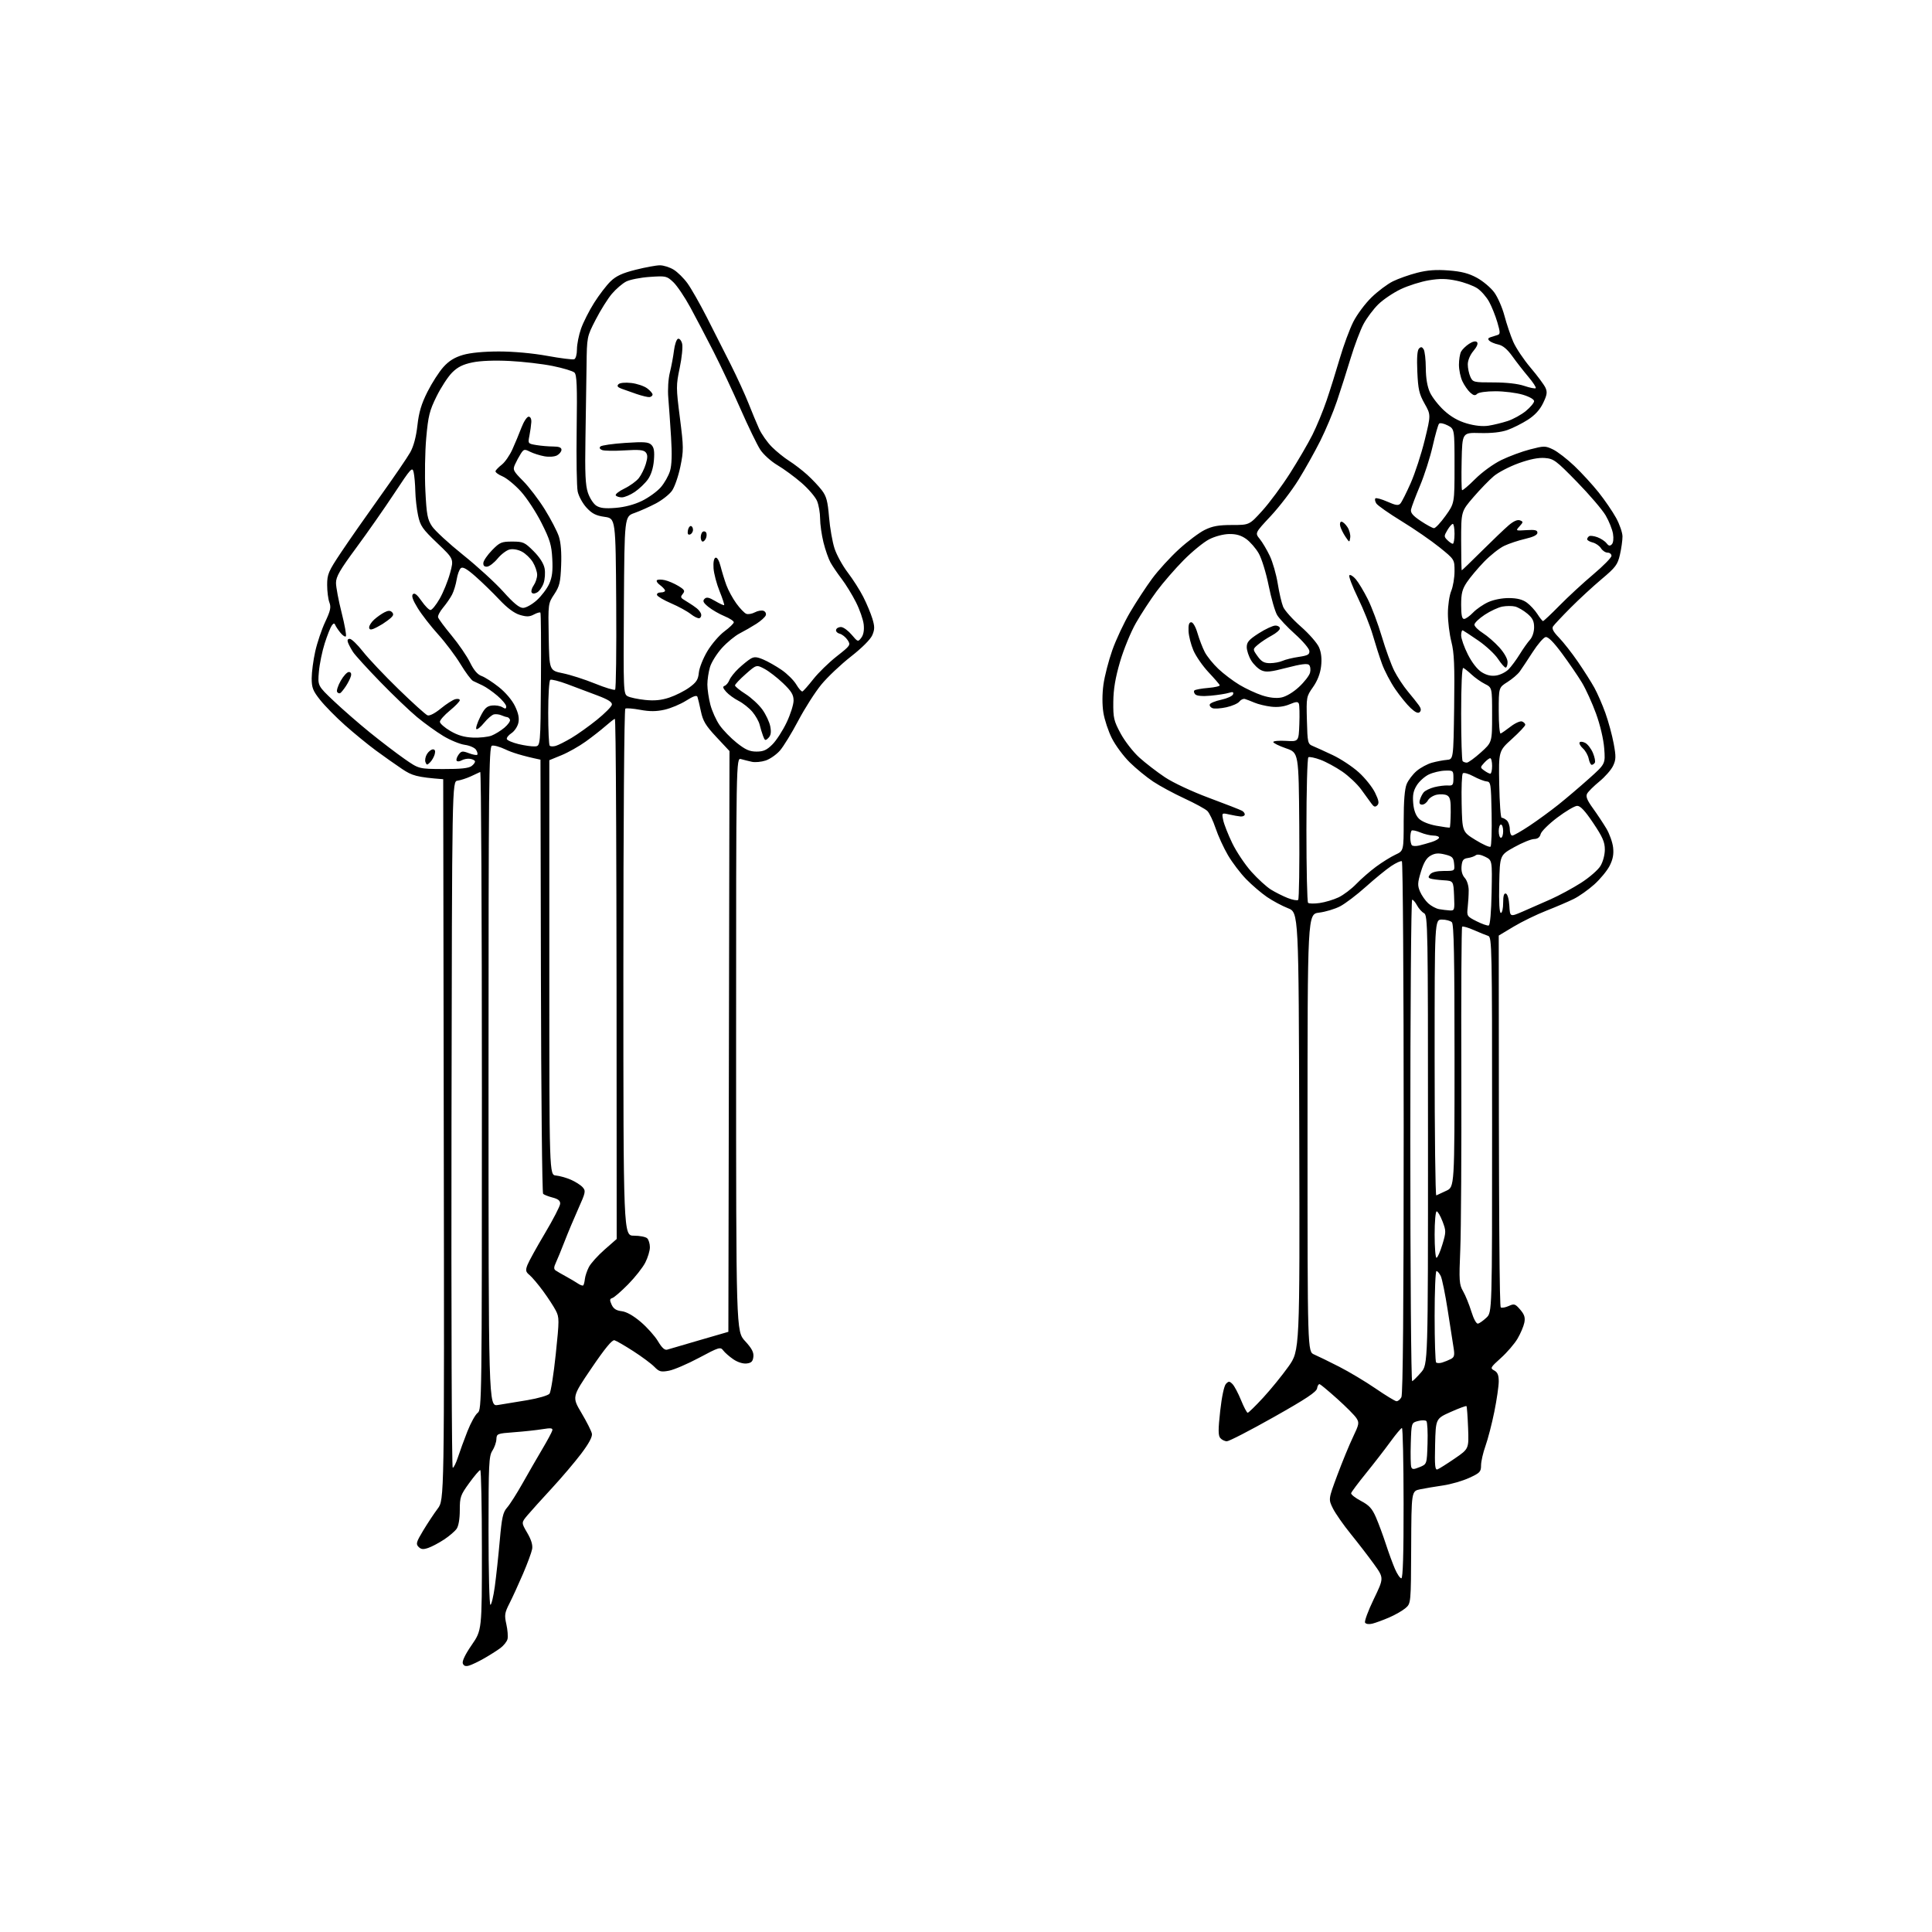 <?xml version="1.0" encoding="UTF-8"?>
<!-- Generated by Pixelmator Pro 3.3 -->
<svg width="874" height="874" viewBox="0 0 874 874" xmlns="http://www.w3.org/2000/svg" xmlns:xlink="http://www.w3.org/1999/xlink">
    <path id="Shape" fill="#000000" stroke="none" d="M 200.5 352.5 C 188.468 351.587 186.372 350.868 181.908 347.88 C 178.934 345.889 173.575 342.105 170 339.471 C 166.425 336.836 160.165 331.715 156.089 328.09 C 152.013 324.466 146.951 319.322 144.839 316.66 C 141.553 312.517 141 311.106 141 306.858 C 141 304.128 141.722 298.656 142.605 294.697 C 143.488 290.739 145.517 284.727 147.114 281.338 C 149.496 276.283 149.837 274.7 149.009 272.523 C 148.454 271.064 148 267.496 148 264.595 C 148 259.788 148.556 258.487 154.28 249.91 C 157.734 244.735 165.661 233.376 171.896 224.668 C 178.131 215.961 184.292 206.941 185.587 204.623 C 187.112 201.895 188.256 197.605 188.832 192.455 C 189.501 186.477 190.633 182.692 193.386 177.225 C 195.402 173.224 198.646 168.184 200.596 166.025 C 203.125 163.226 205.671 161.656 209.475 160.55 C 212.848 159.57 218.824 159 225.734 159 C 232.314 159 241.005 159.791 247.581 160.989 C 253.586 162.083 259.062 162.772 259.75 162.52 C 260.469 162.257 261 160.341 261 158.006 C 261 155.775 261.832 151.583 262.849 148.69 C 263.866 145.797 266.537 140.521 268.786 136.965 C 271.034 133.409 274.374 129.049 276.208 127.276 C 278.721 124.846 281.51 123.555 287.521 122.041 C 291.91 120.935 296.85 120.025 298.5 120.019 C 300.15 120.013 302.949 120.891 304.72 121.971 C 306.491 123.05 309.315 125.832 310.995 128.152 C 312.676 130.472 316.593 137.35 319.7 143.435 C 322.807 149.521 327.718 159.225 330.613 165 C 333.507 170.775 337.113 178.65 338.626 182.5 C 340.138 186.35 342.285 191.506 343.396 193.958 C 344.507 196.41 347.107 200.107 349.174 202.174 C 351.241 204.241 354.764 207.088 357.003 208.502 C 359.241 209.915 362.911 212.732 365.158 214.762 C 367.405 216.792 370.384 219.949 371.779 221.777 C 373.855 224.499 374.447 226.706 375.049 233.966 C 375.453 238.842 376.575 245.231 377.543 248.165 C 378.511 251.099 381.197 255.975 383.512 259 C 385.827 262.025 388.981 266.975 390.52 270 C 392.059 273.025 393.912 277.451 394.637 279.835 C 395.733 283.44 395.729 284.704 394.612 287.335 C 393.806 289.235 389.946 293.098 384.957 297 C 380.386 300.575 374.363 306.272 371.573 309.661 C 368.783 313.049 364.075 320.418 361.111 326.035 C 358.147 331.652 354.412 337.74 352.811 339.563 C 351.21 341.386 348.307 343.404 346.361 344.046 C 344.414 344.689 341.624 344.952 340.16 344.631 C 338.697 344.31 336.487 343.76 335.25 343.407 C 333 342.767 333 342.767 333 472.522 C 333 602.276 333 602.276 337.062 606.683 C 340.099 609.978 341.045 611.773 340.812 613.795 C 340.568 615.908 339.897 616.569 337.748 616.817 C 336.113 617.005 333.677 616.234 331.748 614.919 C 329.962 613.701 327.9 611.897 327.166 610.91 C 325.915 609.227 325.243 609.431 316.288 614.216 C 311.038 617.021 304.888 619.661 302.622 620.084 C 298.983 620.762 298.207 620.554 296 618.302 C 294.625 616.899 290.35 613.722 286.5 611.241 C 282.65 608.76 278.812 606.539 277.972 606.306 C 276.924 606.016 273.662 609.98 267.594 618.918 C 258.744 631.953 258.744 631.953 263.055 639.21 C 265.426 643.201 267.547 647.412 267.768 648.568 C 268.034 649.96 266.408 653.004 262.949 657.585 C 260.078 661.388 254.077 668.451 249.614 673.28 C 245.151 678.109 240.218 683.579 238.652 685.435 C 235.804 688.81 235.804 688.81 238.512 693.43 C 240.333 696.538 241.059 698.942 240.728 700.775 C 240.458 702.274 238.594 707.325 236.587 712 C 234.579 716.675 231.831 722.669 230.48 725.32 C 228.288 729.62 228.135 730.642 229.065 734.789 C 229.638 737.346 229.873 740.369 229.588 741.506 C 229.303 742.643 227.816 744.491 226.285 745.613 C 224.753 746.736 221.475 748.81 219 750.223 C 216.525 751.636 213.485 753.095 212.245 753.465 C 210.65 753.941 209.808 753.664 209.368 752.517 C 208.977 751.497 210.462 748.405 213.373 744.184 C 218 737.473 218 737.473 218 701.237 C 218 681.307 217.663 665.013 217.25 665.029 C 216.837 665.045 214.587 667.694 212.25 670.914 C 208.304 676.352 208 677.228 208 683.163 C 208 687.092 207.448 690.343 206.568 691.6 C 205.78 692.724 203.251 694.892 200.947 696.416 C 198.643 697.941 195.424 699.653 193.793 700.222 C 191.476 701.03 190.505 700.934 189.354 699.783 C 188.057 698.485 188.305 697.606 191.435 692.405 C 193.39 689.157 196.343 684.697 197.997 682.493 C 201.006 678.485 201.006 678.485 200.753 515.493 Z M 678 423.229 C 678 557.334 678.37 591.111 678.925 591.454 C 679.434 591.768 681.062 591.473 682.543 590.799 C 684.998 589.68 685.453 589.826 687.71 592.449 C 689.618 594.667 690.046 596.018 689.581 598.345 C 689.249 600.005 687.869 603.254 686.514 605.566 C 685.16 607.877 681.77 611.819 678.982 614.326 C 674.198 618.628 674.028 618.945 675.957 619.977 C 677.472 620.788 678 622.067 678 624.925 C 678 627.045 677.102 633.217 676.006 638.64 C 674.909 644.063 673.109 651.021 672.006 654.103 C 670.902 657.184 670 661.147 670 662.908 C 670 665.811 669.495 666.342 664.603 668.582 C 661.634 669.941 656.346 671.47 652.853 671.979 C 649.359 672.489 644.7 673.273 642.5 673.722 C 638.5 674.538 638.5 674.538 638.392 699.949 C 638.283 725.36 638.283 725.36 635.816 727.482 C 634.46 728.648 631.133 730.556 628.425 731.721 C 625.716 732.885 622.312 734.136 620.859 734.5 C 619.307 734.889 617.937 734.707 617.536 734.059 C 617.161 733.452 618.93 728.66 621.467 723.41 C 626.079 713.865 626.079 713.865 621.636 707.682 C 619.193 704.282 614.455 698.125 611.109 694 C 607.762 689.875 604.102 684.636 602.975 682.357 C 600.926 678.215 600.926 678.215 604.967 667.357 C 607.189 661.386 610.376 653.639 612.048 650.142 C 614.849 644.283 614.97 643.604 613.589 641.495 C 612.764 640.237 608.9 636.348 605.003 632.854 C 601.105 629.359 597.519 626.362 597.035 626.192 C 596.551 626.023 596.007 626.855 595.827 628.04 C 595.578 629.681 590.88 632.8 576.158 641.098 C 565.519 647.094 556.012 652 555.03 652 C 554.048 652 552.695 651.337 552.023 650.527 C 551.063 649.371 551.057 646.739 551.995 638.277 C 552.706 631.87 553.76 626.906 554.595 626.036 C 555.828 624.751 556.189 624.76 557.541 626.113 C 558.389 626.961 560.13 630.231 561.41 633.38 C 562.69 636.53 564.049 639.108 564.429 639.11 C 564.81 639.111 567.948 636.05 571.402 632.306 C 574.856 628.563 580.006 622.233 582.846 618.24 C 588.01 610.979 588.01 610.979 587.755 511.872 C 587.5 412.765 587.5 412.765 582.644 410.857 C 579.973 409.808 575.698 407.518 573.144 405.768 C 570.59 404.017 566.372 400.409 563.772 397.749 C 561.172 395.089 557.452 390.194 555.505 386.873 C 553.558 383.551 551.041 378.058 549.912 374.667 C 548.782 371.275 547.103 367.763 546.179 366.863 C 545.256 365.963 540.589 363.417 535.808 361.205 C 531.028 358.994 524.667 355.558 521.672 353.57 C 518.677 351.583 513.914 347.679 511.087 344.896 C 508.259 342.113 504.62 337.21 503 333.999 C 501.379 330.789 499.643 325.545 499.141 322.346 C 498.58 318.77 498.596 313.881 499.182 309.654 C 499.706 305.872 501.505 298.89 503.181 294.139 C 504.856 289.387 508.475 281.675 511.225 277 C 513.974 272.325 518.471 265.455 521.218 261.733 C 523.966 258.012 529.424 252.037 533.347 248.456 C 537.271 244.875 542.51 240.945 544.99 239.723 C 548.49 237.998 551.257 237.5 557.343 237.5 C 565.186 237.5 565.186 237.5 571.072 231 C 574.309 227.425 579.94 219.816 583.586 214.091 C 587.232 208.366 591.791 200.541 593.718 196.702 C 595.644 192.863 598.536 185.847 600.143 181.111 C 601.75 176.375 604.44 167.795 606.121 162.045 C 607.803 156.295 610.54 148.893 612.204 145.597 C 613.868 142.3 617.566 137.33 620.422 134.552 C 623.279 131.773 627.635 128.502 630.104 127.281 C 632.573 126.061 637.497 124.317 641.047 123.406 C 645.73 122.203 649.643 121.913 655.317 122.348 C 661.13 122.794 664.411 123.643 668.117 125.66 C 670.858 127.152 674.387 130.122 675.959 132.259 C 677.531 134.397 679.611 139.15 680.581 142.823 C 681.551 146.495 683.334 151.789 684.545 154.586 C 685.755 157.384 689.285 162.667 692.389 166.326 C 695.494 169.985 698.533 174.075 699.143 175.414 C 700.047 177.398 699.849 178.681 698.07 182.356 C 696.59 185.413 694.363 187.842 691.151 189.903 C 688.546 191.575 684.409 193.653 681.957 194.522 C 679.045 195.554 674.726 196.03 669.5 195.895 C 661.5 195.688 661.5 195.688 661.219 208.48 C 661.065 215.515 661.145 221.478 661.397 221.73 C 661.649 221.982 664.326 219.717 667.347 216.697 C 670.474 213.569 675.565 209.875 679.169 208.116 C 682.651 206.418 688.509 204.25 692.186 203.298 C 698.541 201.654 699.055 201.656 702.551 203.323 C 704.574 204.288 708.926 207.647 712.223 210.788 C 715.519 213.93 720.458 219.315 723.198 222.755 C 725.938 226.195 729.482 231.37 731.072 234.255 C 732.662 237.14 733.972 240.928 733.982 242.674 C 733.992 244.419 733.472 248.134 732.827 250.929 C 731.783 255.451 730.876 256.664 724.577 261.955 C 720.685 265.225 714.35 271.068 710.5 274.939 C 706.65 278.81 703.087 282.603 702.583 283.366 C 701.926 284.36 702.688 285.808 705.267 288.463 C 707.248 290.503 711.084 295.396 713.79 299.336 C 716.497 303.276 719.859 308.577 721.261 311.115 C 722.662 313.653 724.916 318.828 726.268 322.615 C 727.62 326.402 729.298 332.586 729.997 336.358 C 731.096 342.29 731.057 343.657 729.713 346.477 C 728.858 348.27 726.074 351.444 723.527 353.532 C 720.98 355.619 718.484 358.095 717.982 359.035 C 717.297 360.313 717.954 361.971 720.59 365.621 C 722.527 368.305 725.27 372.439 726.686 374.809 C 728.101 377.179 729.475 381.037 729.74 383.383 C 730.085 386.45 729.642 388.782 728.16 391.686 C 727.027 393.908 723.9 397.699 721.212 400.113 C 718.524 402.526 714.339 405.48 711.912 406.678 C 709.486 407.875 703.9 410.267 699.5 411.992 C 695.1 413.718 688.463 416.952 684.75 419.18 Z M 221.848 726 C 222.315 726 223.209 722.287 223.835 717.75 C 224.46 713.213 225.469 703.875 226.077 697 C 227.01 686.437 227.526 684.113 229.404 682 C 230.627 680.625 233.779 675.675 236.41 671 C 239.041 666.325 243.063 659.35 245.347 655.5 C 247.631 651.65 249.657 647.88 249.848 647.122 C 250.128 646.014 249.246 645.899 245.348 646.536 C 242.682 646.971 236.938 647.591 232.584 647.914 C 224.927 648.481 224.664 648.585 224.558 651.083 C 224.498 652.504 223.673 654.851 222.724 656.298 C 221.178 658.657 221 662.401 221 692.465 C 221 710.909 221.382 726 221.848 726 Z M 633.941 714 C 634.658 714 634.983 703.168 634.958 680 C 634.938 661.3 634.602 646.005 634.211 646.01 C 633.82 646.016 631.475 648.805 629 652.209 C 626.525 655.612 621.575 662.008 618 666.422 C 614.425 670.836 611.378 674.909 611.229 675.474 C 611.08 676.038 613.061 677.611 615.631 678.97 C 619.397 680.96 620.726 682.416 622.479 686.47 C 623.675 689.236 625.68 694.65 626.933 698.5 C 628.186 702.35 630.039 707.412 631.05 709.75 C 632.06 712.088 633.362 714 633.941 714 Z M 642.224 663.693 C 645.5 662.359 645.5 662.359 645.79 653.019 C 645.949 647.882 645.713 643.313 645.266 642.866 C 644.818 642.418 643.113 642.409 641.476 642.846 C 638.5 643.639 638.5 643.639 638.21 652.995 C 638.051 658.14 638.151 662.952 638.434 663.689 C 638.863 664.806 639.49 664.806 642.224 663.693 Z M 650.327 664.705 C 651.093 664.411 654.595 662.201 658.11 659.793 C 664.5 655.415 664.5 655.415 664.137 645.957 C 663.938 640.756 663.611 636.323 663.41 636.106 C 663.21 635.89 659.998 637.074 656.273 638.738 C 649.5 641.763 649.5 641.763 649.217 653.501 C 648.984 663.201 649.176 665.146 650.327 664.705 Z M 204.806 664 C 205.253 664 206.311 661.862 207.157 659.25 C 208.003 656.638 209.937 651.35 211.455 647.5 C 212.972 643.65 215.066 639.883 216.107 639.128 C 217.949 637.793 218 633.882 218 493.295 C 218 413.841 217.663 349.007 217.25 349.219 C 216.837 349.432 214.925 350.326 213 351.206 C 211.075 352.086 208.375 352.962 207 353.153 C 204.5 353.5 204.5 353.5 204.247 508.75 C 204.108 594.138 204.359 664 204.806 664 Z M 244.5 343.659 C 235.975 341.879 231.364 340.332 228.754 339.073 C 226.143 337.813 223.331 337.043 222.504 337.36 C 221.175 337.87 221 355.271 221 487.096 C 221 636.256 221 636.256 225.25 635.596 C 227.587 635.233 233.55 634.253 238.5 633.418 C 243.534 632.569 247.984 631.269 248.598 630.467 C 249.202 629.678 250.47 621.636 251.415 612.596 C 253.04 597.056 253.04 595.978 251.415 592.836 C 250.47 591.008 247.875 587.034 245.649 584.006 C 243.423 580.978 240.682 577.741 239.558 576.812 C 237.818 575.376 237.673 574.704 238.585 572.287 C 239.175 570.726 242.729 564.286 246.483 557.975 C 250.238 551.664 253.353 545.636 253.405 544.581 C 253.474 543.194 252.529 542.41 250 541.753 C 248.075 541.253 246.139 540.495 245.698 540.069 C 245.256 539.643 244.806 495.277 244.698 441.477 Z M 631.715 633.882 C 632.383 633.947 633.395 633.13 633.965 632.066 C 634.662 630.763 635 590.936 635 510.125 C 635 444.121 634.633 389.891 634.184 389.613 C 633.734 389.336 631.553 390.322 629.335 391.804 C 627.118 393.287 621.973 397.489 617.902 401.141 C 613.831 404.794 608.578 408.782 606.229 410.003 C 603.88 411.224 599.605 412.511 596.729 412.862 C 591.5 413.5 591.5 413.5 591.5 512.487 C 591.5 611.473 591.5 611.473 594.5 612.75 C 596.15 613.453 601.224 615.93 605.776 618.255 C 610.328 620.581 617.753 625.022 622.276 628.124 C 626.799 631.226 631.047 633.818 631.715 633.882 Z M 638.839 624.833 C 639.301 624.65 641.101 622.866 642.839 620.868 C 646 617.236 646 617.236 646 515.653 C 646 419.075 645.912 414.023 644.21 413.113 C 643.226 412.586 641.8 410.995 641.041 409.577 C 640.283 408.16 639.288 407 638.831 407 C 638.374 407 638 456.087 638 516.083 C 638 576.079 638.378 625.017 638.839 624.833 Z M 652.428 616.386 C 653.567 616.037 655.338 615.314 656.363 614.78 C 657.882 613.988 658.11 613.09 657.602 609.906 C 657.259 607.76 656.055 600.04 654.926 592.752 C 653.797 585.463 652.376 578.487 651.768 577.25 C 651.16 576.013 650.288 575 649.831 575 C 649.374 575 649 584.15 649 595.333 C 649 606.517 649.305 615.972 649.678 616.344 C 650.05 616.717 651.288 616.736 652.428 616.386 Z M 329.5 602.493 L 330.007 339.763 L 324.101 333.449 C 319.24 328.252 317.997 326.194 317.08 321.817 C 316.467 318.893 315.763 315.938 315.515 315.252 C 315.2 314.381 313.655 314.897 310.404 316.959 C 307.841 318.584 303.439 320.428 300.622 321.057 C 296.865 321.895 293.937 321.91 289.634 321.113 C 286.408 320.514 283.371 320.271 282.884 320.572 C 282.38 320.883 282 372.228 282 440.059 C 282 559 282 559 286.8 559 C 289.44 559 292.14 559.54 292.8 560.2 C 293.46 560.86 294 562.678 294 564.24 C 294 565.802 293.063 568.916 291.918 571.161 C 290.773 573.406 287.285 577.831 284.168 580.995 C 281.051 584.159 277.83 586.953 277.012 587.203 C 275.792 587.577 275.733 588.118 276.686 590.211 C 277.526 592.054 278.789 592.873 281.23 593.158 C 283.403 593.412 286.488 595.15 289.871 598.026 C 292.764 600.487 296.278 604.427 297.679 606.781 C 299.453 609.763 300.724 610.906 301.863 610.547 C 302.764 610.263 309.35 608.335 316.5 606.262 Z M 668.632 598.786 C 669.316 598.629 671.029 597.409 672.438 596.076 C 675 593.651 675 593.651 675 508.794 C 675 428.853 674.899 423.906 673.25 423.39 C 672.287 423.089 669.364 421.902 666.753 420.752 C 664.142 419.602 661.753 418.913 661.445 419.222 C 661.136 419.531 660.97 448.97 661.075 484.642 C 661.181 520.314 660.97 556.542 660.607 565.148 C 660.002 579.497 660.108 581.075 661.88 584.148 C 662.943 585.992 664.617 590.104 665.601 593.286 C 666.665 596.731 667.891 598.956 668.632 598.786 Z M 278.975 560.5 C 278.994 376.838 278.618 324.98 278.136 325.167 C 277.66 325.35 275.741 326.85 273.871 328.5 C 272.001 330.15 268.003 333.277 264.986 335.448 C 261.969 337.619 257.025 340.409 254 341.646 L 248.5 343.897 L 248.5 437.699 C 248.5 531.5 248.5 531.5 251.5 531.781 C 253.15 531.936 256.174 532.786 258.22 533.67 C 260.267 534.554 262.669 536.082 263.559 537.066 C 265.062 538.726 264.927 539.414 261.666 546.677 C 259.734 550.98 256.935 557.65 255.445 561.5 C 253.955 565.35 252.165 569.719 251.466 571.208 C 250.514 573.237 250.484 574.118 251.347 574.719 C 251.981 575.16 254.075 576.377 256 577.424 C 257.925 578.47 260.373 579.918 261.44 580.64 C 262.506 581.363 263.593 581.74 263.855 581.479 C 264.116 581.217 264.445 579.924 264.586 578.605 C 264.726 577.286 265.547 574.844 266.408 573.177 C 267.27 571.51 270.45 567.976 273.475 565.323 Z M 649.842 569 C 650.305 569 651.496 566.315 652.49 563.033 C 654.211 557.348 654.215 556.851 652.566 552.533 C 651.614 550.04 650.422 548 649.917 548 C 649.413 548 649 552.725 649 558.5 C 649 564.275 649.379 569 649.842 569 Z M 649.75 540.781 C 650.162 540.568 652.188 539.625 654.25 538.684 C 658 536.973 658 536.973 658 477.687 C 658 432.908 657.706 418.106 656.8 417.2 C 656.14 416.54 654.115 416 652.3 416 C 649 416 649 416 649 478.583 C 649 513.004 649.338 540.993 649.75 540.781 Z M 673.477 418.675 C 674.095 418.47 674.609 412.556 674.776 403.754 C 675.052 389.173 675.052 389.173 671.876 387.588 C 669.92 386.612 668.278 386.35 667.6 386.906 C 666.995 387.402 665.375 387.964 664 388.154 C 661.982 388.433 661.438 389.145 661.18 391.844 C 660.973 394.005 661.486 395.88 662.633 397.147 C 663.657 398.278 664.407 400.669 664.407 402.803 C 664.408 404.836 664.204 408.3 663.954 410.5 C 663.513 414.385 663.628 414.565 667.977 416.758 C 670.44 417.999 672.915 418.862 673.477 418.675 Z M 688.8 412.39 C 691.935 411.039 697.65 408.528 701.5 406.81 C 705.35 405.092 711.539 401.74 715.254 399.361 C 718.969 396.982 722.905 393.565 724 391.768 C 725.147 389.887 725.994 386.729 725.996 384.326 C 725.999 380.947 724.999 378.66 720.75 372.326 C 716.992 366.725 714.92 364.516 713.461 364.557 C 712.34 364.588 708.29 366.98 704.461 369.873 C 700.632 372.765 697.255 376.115 696.955 377.316 C 696.586 378.794 695.617 379.52 693.955 379.563 C 692.605 379.597 688.575 381.252 685 383.239 C 678.5 386.853 678.5 386.853 678.221 399.927 C 678.04 408.402 678.304 413 678.971 413 C 679.537 413 680 410.938 680 408.417 C 680 405.197 680.372 403.956 681.25 404.245 C 681.975 404.484 682.626 406.797 682.8 409.752 C 683.099 414.846 683.099 414.846 688.8 412.39 Z M 655.796 411.864 C 658.004 411.995 658.08 411.742 657.796 405.25 C 657.5 398.5 657.5 398.5 653 398.218 C 650.525 398.063 647.887 397.72 647.137 397.456 C 646.047 397.072 646.022 396.679 647.01 395.488 C 647.798 394.538 650.031 394 653.186 394 C 658.127 394 658.127 394 657.813 390.75 C 657.539 387.901 657.026 387.383 653.652 386.55 C 650.723 385.826 649.18 385.95 647.188 387.068 C 645.313 388.12 644.069 390.184 642.803 394.343 C 641.268 399.385 641.214 400.567 642.389 403.325 C 643.133 405.071 644.813 407.473 646.121 408.662 C 647.43 409.852 649.625 411.028 651 411.276 C 652.375 411.524 654.533 411.789 655.796 411.864 Z M 596.994 408.509 C 599.472 408.154 603.314 407.002 605.53 405.949 C 607.747 404.896 611.347 402.178 613.53 399.909 C 615.714 397.64 619.75 394.121 622.5 392.089 C 625.25 390.057 629.188 387.61 631.25 386.651 C 635 384.906 635 384.906 635 371.421 C 635 362.294 635.441 356.881 636.364 354.671 C 637.114 352.876 639.16 350.202 640.909 348.73 C 642.659 347.258 645.757 345.594 647.795 345.034 C 649.833 344.473 652.85 343.898 654.5 343.757 C 657.5 343.5 657.5 343.5 657.829 320 C 658.094 301.046 657.852 295.308 656.579 290.336 C 655.71 286.946 655 281.194 655 277.554 C 655 273.914 655.675 269.32 656.5 267.346 C 657.325 265.371 658 261.355 658 258.421 C 658 253.086 658 253.086 651.216 247.605 C 647.485 244.59 639.758 239.262 634.045 235.765 C 628.333 232.267 623.189 228.661 622.615 227.751 C 622.041 226.841 621.855 225.812 622.202 225.464 C 622.55 225.117 624.981 225.783 627.604 226.943 C 631.441 228.64 632.599 228.804 633.516 227.777 C 634.144 227.075 636.247 222.9 638.189 218.5 C 640.132 214.1 642.98 205.361 644.518 199.079 C 647.314 187.658 647.314 187.658 644.449 182.579 C 642.002 178.24 641.524 176.14 641.17 168.173 C 640.891 161.898 641.136 158.464 641.919 157.681 C 642.805 156.795 643.309 156.874 644.026 158.008 C 644.545 158.829 644.986 162.65 645.007 166.5 C 645.031 171.084 645.674 174.881 646.871 177.5 C 647.876 179.7 650.756 183.39 653.272 185.7 C 656.365 188.539 659.693 190.436 663.549 191.557 C 667.211 192.622 670.728 192.988 673.376 192.579 C 675.644 192.23 679.539 191.278 682.032 190.464 C 684.524 189.65 688.237 187.605 690.282 185.919 C 692.327 184.234 694 182.23 694 181.466 C 694 180.658 691.834 179.434 688.818 178.539 C 685.969 177.692 680.434 177 676.518 177 C 672.395 177 668.905 177.495 668.224 178.176 C 667.322 179.078 666.591 178.94 665.094 177.585 C 664.02 176.613 662.435 174.329 661.571 172.508 C 660.707 170.687 660 167.324 660 165.033 C 660 162.743 660.432 160.062 660.959 159.076 C 661.487 158.09 663.11 156.503 664.566 155.549 C 666.237 154.454 667.564 154.164 668.163 154.763 C 668.762 155.362 668.17 156.833 666.556 158.751 C 665.034 160.56 664 163.026 664 164.847 C 664 166.53 664.522 169.052 665.161 170.453 C 666.283 172.917 666.625 173 675.626 173 C 681.455 173 686.659 173.587 689.56 174.572 C 692.106 175.436 694.436 175.898 694.736 175.597 C 695.037 175.297 693.531 172.98 691.391 170.449 C 689.251 167.918 685.997 163.744 684.161 161.174 C 681.891 157.997 679.86 156.294 677.818 155.857 C 676.166 155.504 674.331 154.731 673.74 154.14 C 672.974 153.374 673.144 152.913 674.333 152.533 C 675.25 152.24 676.657 151.796 677.46 151.547 C 678.733 151.152 678.721 150.414 677.37 145.797 C 676.517 142.884 674.848 138.717 673.66 136.539 C 672.472 134.36 670.074 131.617 668.33 130.442 C 666.587 129.268 662.411 127.724 659.051 127.011 C 654.371 126.018 651.408 125.968 646.393 126.799 C 642.791 127.396 637.067 129.206 633.672 130.82 C 630.277 132.435 625.7 135.525 623.5 137.686 C 621.3 139.847 618.307 143.84 616.849 146.558 C 615.391 149.276 612.767 156.225 611.018 162 C 609.269 167.775 606.469 176.55 604.796 181.5 C 603.122 186.45 599.746 194.502 597.294 199.393 C 594.842 204.284 590.401 212.223 587.424 217.035 C 584.448 221.847 578.791 229.233 574.854 233.449 C 567.695 241.115 567.695 241.115 569.881 243.807 C 571.083 245.288 573.136 248.75 574.443 251.5 C 575.75 254.25 577.361 259.875 578.023 264 C 578.685 268.125 579.782 272.85 580.461 274.5 C 581.14 276.15 584.751 280.179 588.484 283.454 C 592.245 286.753 595.931 290.983 596.748 292.939 C 597.738 295.309 598.028 298.117 597.629 301.483 C 597.242 304.756 595.977 307.998 593.985 310.824 C 590.987 315.078 590.939 315.337 591.217 325.826 C 591.488 336.063 591.599 336.541 593.927 337.5 C 595.262 338.05 599.312 339.897 602.927 341.604 C 606.542 343.311 611.827 346.808 614.672 349.376 C 617.516 351.943 620.835 356.093 622.047 358.597 C 623.768 362.151 623.985 363.407 623.039 364.325 C 622.105 365.23 621.499 365.041 620.399 363.5 C 619.613 362.4 617.514 359.514 615.735 357.087 C 613.956 354.66 610.111 351.035 607.19 349.031 C 604.27 347.027 599.834 344.628 597.332 343.701 C 594.831 342.774 592.382 342.264 591.892 342.567 C 591.399 342.871 591 357.563 591 375.392 C 591 393.143 591.335 408.001 591.744 408.41 C 592.153 408.819 594.515 408.864 596.994 408.509 Z M 587.264 407.097 C 587.684 406.698 587.909 391.551 587.764 373.436 C 587.5 340.5 587.5 340.5 581.75 338.52 C 578.588 337.431 576 336.152 576 335.678 C 576 335.203 578.588 334.969 581.75 335.158 C 587.5 335.5 587.5 335.5 587.795 327.588 C 587.957 323.237 587.865 319.089 587.589 318.371 C 587.186 317.322 586.344 317.376 583.309 318.644 C 580.838 319.677 577.968 320.037 575.015 319.685 C 572.532 319.389 569.15 318.571 567.5 317.866 C 565.85 317.161 563.904 316.413 563.174 316.204 C 562.445 315.995 561.32 316.521 560.674 317.373 C 560.029 318.225 557.389 319.385 554.809 319.952 C 552.228 320.519 549.397 320.706 548.516 320.368 C 547.636 320.03 547.079 319.264 547.278 318.666 C 547.478 318.067 549.823 317.11 552.489 316.539 C 555.156 315.967 557.547 314.869 557.803 314.098 C 558.156 313.033 557.695 312.875 555.884 313.44 C 554.573 313.849 550.879 314.423 547.676 314.717 C 544.044 315.05 541.434 314.834 540.742 314.142 C 540.132 313.532 539.941 312.725 540.318 312.349 C 540.694 311.972 543.495 311.458 546.542 311.205 C 549.589 310.952 551.951 310.398 551.791 309.972 C 551.631 309.547 549.348 306.908 546.718 304.109 C 544.088 301.309 541.015 296.876 539.889 294.259 C 538.763 291.642 537.765 287.7 537.671 285.5 C 537.55 282.663 537.906 281.5 538.895 281.5 C 539.708 281.5 540.897 283.58 541.743 286.481 C 542.542 289.221 544.014 293.046 545.015 294.981 C 546.016 296.917 548.785 300.342 551.167 302.594 C 553.55 304.846 557.845 308.093 560.712 309.811 C 563.578 311.529 568.187 313.675 570.954 314.58 C 574.206 315.643 577.257 315.987 579.582 315.551 C 581.757 315.143 584.93 313.262 587.607 310.795 C 590.041 308.551 592.308 305.621 592.644 304.284 C 592.979 302.947 592.775 301.375 592.191 300.791 C 591.441 300.041 588.491 300.416 582.159 302.068 C 574.758 303.999 572.737 304.201 570.593 303.224 C 569.164 302.573 567.098 300.569 566.001 298.77 C 564.905 296.972 564.006 294.257 564.004 292.738 C 564.001 290.484 565.003 289.333 569.452 286.488 C 572.451 284.569 575.826 283 576.952 283 C 578.078 283 579 283.573 579 284.273 C 579 284.973 577.329 286.435 575.287 287.523 C 573.245 288.61 570.466 290.445 569.112 291.599 C 566.649 293.699 566.649 293.699 568.893 296.849 C 570.653 299.321 571.865 300 574.521 300 C 576.383 300 578.94 299.529 580.205 298.953 C 581.469 298.377 584.753 297.573 587.502 297.166 C 591.641 296.554 592.471 296.089 592.331 294.463 C 592.239 293.384 589.314 289.949 585.831 286.83 C 582.349 283.712 578.715 279.849 577.756 278.248 C 576.796 276.646 575.069 270.647 573.916 264.917 C 572.752 259.129 570.748 252.641 569.407 250.315 C 568.079 248.014 565.531 245.089 563.746 243.815 C 561.438 242.169 559.199 241.524 556 241.583 C 553.41 241.631 549.59 242.646 547 243.977 C 544.525 245.248 539.332 249.485 535.46 253.394 C 531.588 257.302 526.107 263.623 523.28 267.44 C 520.453 271.256 516.23 277.717 513.896 281.796 C 511.562 285.875 508.318 293.777 506.686 299.356 C 504.564 306.615 503.696 311.775 503.635 317.5 C 503.559 324.775 503.859 326.072 506.948 331.813 C 508.817 335.285 512.63 340.187 515.423 342.707 C 518.215 345.227 523.425 349.238 527 351.62 C 530.741 354.112 539.231 358.082 547 360.972 C 554.425 363.734 561.123 366.349 561.885 366.783 C 562.646 367.217 563.19 368.006 563.094 368.536 C 562.997 369.066 562.149 369.438 561.209 369.362 C 560.269 369.287 557.967 368.879 556.094 368.456 C 552.688 367.688 552.688 367.688 553.351 371.003 C 553.715 372.827 555.555 377.509 557.44 381.409 C 559.324 385.309 563.216 391.127 566.09 394.337 C 568.964 397.547 572.931 401.179 574.907 402.408 C 576.883 403.637 580.3 405.358 582.5 406.232 C 584.7 407.107 586.844 407.496 587.264 407.097 Z M 674.279 383.017 C 674.707 382.646 674.932 375.89 674.779 368.003 C 674.516 354.488 674.385 353.654 672.5 353.495 C 671.4 353.403 668.717 352.359 666.538 351.176 C 664.358 349.993 662.207 349.393 661.757 349.843 C 661.306 350.294 661.064 356.429 661.219 363.478 C 661.5 376.294 661.5 376.294 667.5 379.993 C 670.8 382.027 673.85 383.388 674.279 383.017 Z M 641.97 382.509 C 643.361 382.18 645.963 381.447 647.75 380.878 C 649.537 380.31 651 379.43 651 378.922 C 651 378.415 649.861 378 648.468 378 C 647.075 378 644.412 377.363 642.549 376.585 C 640.687 375.807 638.901 375.432 638.582 375.752 C 638.262 376.072 638 377.533 638 379 C 638 380.467 638.324 381.991 638.72 382.387 C 639.116 382.783 640.578 382.838 641.97 382.509 Z M 679 379 C 679.55 379 680 377.65 680 376 C 680 374.35 679.55 373 679 373 C 678.45 373 678 374.35 678 376 C 678 377.65 678.45 379 679 379 Z M 684.116 378 C 684.729 378 688.245 375.996 691.929 373.547 C 695.613 371.098 701.508 366.791 705.03 363.976 C 708.551 361.161 714.768 355.873 718.845 352.224 C 726.258 345.59 726.258 345.59 725.713 338.545 C 725.391 334.37 723.886 327.97 722.021 322.836 C 720.289 318.07 717.425 311.768 715.657 308.83 C 713.888 305.893 709.842 299.976 706.667 295.682 C 702.782 290.43 700.339 287.981 699.202 288.2 C 698.271 288.379 695.63 291.445 693.333 295.013 C 691.035 298.581 688.413 302.527 687.506 303.782 C 686.6 305.038 684.09 307.181 681.929 308.545 C 678 311.025 678 311.025 678 321.596 C 678 327.41 678.389 332.017 678.865 331.833 C 679.34 331.65 681.387 330.223 683.414 328.662 C 685.44 327.101 687.751 326.074 688.549 326.38 C 689.347 326.687 690 327.364 690 327.885 C 690 328.406 687.288 331.286 683.973 334.286 C 677.947 339.74 677.947 339.74 678.223 354.872 C 678.375 363.195 678.865 369.971 679.31 369.93 C 679.756 369.889 680.768 370.393 681.56 371.05 C 682.352 371.707 683 373.54 683 375.122 C 683 376.705 683.502 378 684.116 378 Z M 655.845 374.372 C 656.035 374.246 656.23 371.138 656.279 367.464 C 656.35 362.123 656.023 360.592 654.646 359.822 C 653.699 359.292 651.587 359.151 649.953 359.51 C 648.32 359.869 646.521 361.026 645.956 362.081 C 645.392 363.137 644.218 364 643.348 364 C 642.246 364 641.929 363.378 642.303 361.949 C 642.598 360.821 643.378 359.25 644.036 358.456 C 644.694 357.663 646.868 356.601 648.867 356.095 C 650.865 355.59 653.625 355.249 655 355.338 C 657.221 355.482 657.5 355.11 657.5 352 C 657.5 348.58 657.411 348.503 653.623 348.625 C 651.491 348.694 648.225 349.476 646.366 350.362 C 644.507 351.249 642.064 353.443 640.938 355.237 C 639.385 357.709 638.99 359.672 639.306 363.333 C 639.582 366.543 640.448 368.895 641.883 370.333 C 643.187 371.641 646.316 372.917 649.772 373.55 C 652.922 374.127 655.655 374.497 655.845 374.372 Z M 674.191 350 C 674.636 350 675 348.425 675 346.5 C 675 344.575 674.62 343 674.155 343 C 673.69 343 672.459 343.941 671.418 345.09 C 669.562 347.142 669.563 347.207 671.454 348.59 C 672.515 349.366 673.746 350 674.191 350 Z M 200.5 347.896 C 208.452 347.925 212.014 347.547 213.354 346.532 C 214.374 345.759 215.049 344.761 214.854 344.313 C 214.66 343.866 213.6 343.389 212.5 343.254 C 211.4 343.119 209.733 343.447 208.796 343.984 C 207.859 344.52 206.861 344.585 206.578 344.127 C 206.296 343.669 206.688 342.441 207.451 341.398 C 208.679 339.719 209.214 339.642 212.103 340.733 C 213.899 341.411 215.607 341.726 215.899 341.435 C 216.191 341.143 215.947 340.138 215.359 339.202 C 214.77 338.266 212.481 337.252 210.272 336.95 C 208.064 336.647 203.683 334.847 200.538 332.95 C 197.392 331.052 192.047 327.202 188.659 324.394 C 185.272 321.585 177.744 314.385 171.932 308.394 C 166.12 302.402 160.633 296.375 159.739 295 C 158.846 293.625 157.816 291.713 157.451 290.75 C 157.008 289.584 157.268 289 158.233 289 C 159.028 289 161.709 291.588 164.19 294.75 C 166.672 297.912 173.91 305.564 180.276 311.753 C 186.642 317.942 192.544 323.272 193.392 323.597 C 194.322 323.954 196.713 322.73 199.419 320.513 C 201.885 318.492 204.825 316.597 205.952 316.302 C 207.078 316.008 208 316.215 208 316.763 C 208 317.311 205.975 319.418 203.5 321.446 C 201.025 323.475 199 325.76 199 326.525 C 199 327.29 201.126 329.162 203.724 330.684 C 207.094 332.659 210.032 333.517 213.974 333.677 C 217.013 333.8 220.797 333.394 222.383 332.774 C 223.968 332.154 226.575 330.546 228.175 329.199 C 229.775 327.853 230.915 326.245 230.709 325.626 C 230.502 325.007 229.921 324.461 229.417 324.414 C 228.913 324.366 227.739 323.991 226.808 323.579 C 225.878 323.168 224.381 322.981 223.481 323.165 C 222.581 323.349 220.564 325.072 218.999 326.994 C 217.434 328.915 215.855 330.189 215.49 329.823 C 215.125 329.458 215.907 326.986 217.228 324.33 C 219.169 320.428 220.192 319.435 222.557 319.16 C 224.166 318.973 226.274 319.315 227.242 319.919 C 228.612 320.774 229 320.701 229 319.586 C 229 318.8 227.221 316.633 225.046 314.772 C 222.872 312.911 219.835 310.798 218.296 310.078 C 216.758 309.358 214.825 308.443 214 308.047 C 213.175 307.65 210.619 304.224 208.321 300.434 C 206.022 296.643 201.46 290.584 198.183 286.968 C 194.905 283.352 190.765 278.023 188.982 275.126 C 186.716 271.442 186.058 269.542 186.793 268.807 C 187.529 268.071 188.695 268.983 190.672 271.84 C 192.228 274.086 194.053 275.941 194.73 275.962 C 195.406 275.983 197.29 273.67 198.917 270.822 C 200.544 267.974 202.653 262.769 203.604 259.255 C 205.333 252.867 205.333 252.867 197.799 245.683 C 191.096 239.292 190.141 237.916 189.133 233.201 C 188.51 230.286 187.947 225.336 187.882 222.201 C 187.817 219.065 187.479 215.235 187.132 213.688 C 186.54 211.056 185.979 211.665 178.375 223.188 C 173.907 229.96 166.144 241.061 161.125 247.859 C 153.764 257.828 152 260.886 152 263.677 C 152 265.581 153.146 271.66 154.548 277.188 C 155.949 282.715 156.81 287.522 156.462 287.869 C 156.113 288.216 155.002 287.482 153.993 286.237 C 152.984 284.992 151.932 283.417 151.655 282.737 C 151.281 281.816 150.876 281.883 150.072 283 C 149.477 283.825 148.052 287.425 146.904 291 C 145.756 294.575 144.567 300.363 144.262 303.861 C 143.708 310.223 143.708 310.223 150.99 317.125 C 154.996 320.922 162.374 327.349 167.386 331.409 C 172.399 335.468 179.425 340.829 183 343.322 C 189.5 347.855 189.5 347.855 200.5 347.896 Z M 194.588 344.841 C 193.235 346.193 193.009 346.186 192.467 344.775 C 192.134 343.906 192.451 342.251 193.171 341.098 C 193.892 339.944 195.1 339 195.857 339 C 196.776 339 197.045 339.72 196.668 341.163 C 196.356 342.353 195.42 344.008 194.588 344.841 Z M 720.066 346 C 719.617 346 719 344.748 718.693 343.217 C 718.387 341.686 717.217 339.601 716.092 338.583 C 714.967 337.565 714.289 336.342 714.584 335.864 C 714.88 335.386 716.032 335.482 717.145 336.078 C 718.259 336.674 719.821 338.72 720.616 340.625 C 721.412 342.529 721.798 344.518 721.473 345.044 C 721.148 345.57 720.515 346 720.066 346 Z M 663.559 345 C 664.232 345 667.082 342.933 669.892 340.407 C 675 335.815 675 335.815 675 323.433 C 675 311.051 675 311.051 671.75 309.411 C 669.963 308.51 667.238 306.586 665.696 305.136 C 664.153 303.686 662.466 302.35 661.946 302.167 C 661.371 301.964 661 310.038 661 322.75 C 661 334.254 661.3 343.967 661.667 344.333 C 662.033 344.7 662.885 345 663.559 345 Z M 342.231 340 C 345.378 340 346.87 339.327 349.437 336.75 C 351.218 334.963 354.098 330.511 355.837 326.857 C 357.577 323.203 359 318.733 359 316.923 C 359 314.301 358.032 312.704 354.234 309.066 C 351.612 306.555 347.833 303.635 345.834 302.577 C 342.201 300.653 342.201 300.653 337.35 304.923 C 334.683 307.271 332.5 309.584 332.5 310.062 C 332.5 310.54 334.619 312.275 337.209 313.918 C 339.799 315.56 343.236 318.723 344.847 320.947 C 346.458 323.171 348.083 326.632 348.46 328.637 C 348.958 331.291 348.727 332.702 347.613 333.815 C 346.239 335.19 345.991 335.099 345.188 332.923 C 344.695 331.59 344.002 329.297 343.647 327.827 C 343.291 326.357 341.819 323.75 340.375 322.033 C 338.93 320.317 336.118 318.08 334.124 317.063 C 332.131 316.045 329.6 314.199 328.5 312.96 C 327.001 311.272 326.829 310.593 327.815 310.249 C 328.538 309.997 329.507 308.825 329.968 307.645 C 330.429 306.465 332.312 304.089 334.153 302.365 C 335.994 300.641 338.414 298.681 339.532 298.011 C 341.17 297.028 342.284 297.092 345.271 298.34 C 347.31 299.192 351.055 301.318 353.593 303.064 C 356.132 304.811 359.118 307.78 360.228 309.662 C 361.339 311.544 362.593 312.953 363.015 312.792 C 363.437 312.631 365.643 310.136 367.917 307.246 C 370.192 304.357 374.955 299.712 378.502 296.924 C 384.768 292 384.908 291.789 383.429 289.532 C 382.592 288.254 380.98 286.967 379.848 286.671 C 378.704 286.371 377.995 285.548 378.252 284.816 C 378.507 284.092 379.567 283.58 380.608 283.677 C 381.648 283.774 383.763 285.349 385.307 287.177 C 388.059 290.434 388.145 290.46 389.636 288.5 C 390.629 287.194 391.007 285.113 390.725 282.5 C 390.487 280.3 388.909 275.764 387.218 272.42 C 385.527 269.077 382.627 264.352 380.773 261.92 C 378.919 259.489 376.646 256.15 375.723 254.5 C 374.799 252.85 373.358 248.735 372.521 245.356 C 371.685 241.976 371 237.124 371 234.574 C 371 232.023 370.378 228.447 369.617 226.627 C 368.857 224.807 365.684 221.109 362.567 218.409 C 359.45 215.709 354.559 212.12 351.699 210.433 C 348.834 208.744 345.348 205.601 343.934 203.433 C 342.523 201.27 338.5 192.975 334.995 185 C 331.49 177.025 325.99 165.34 322.774 159.034 C 319.558 152.728 314.838 143.728 312.285 139.034 C 309.732 134.34 306.265 129.206 304.58 127.624 C 301.63 124.852 301.24 124.766 293.913 125.269 C 289.73 125.555 284.933 126.5 283.254 127.369 C 281.575 128.237 278.693 130.71 276.85 132.864 C 275.008 135.018 271.7 140.281 269.5 144.559 C 265.5 152.338 265.5 152.338 265.343 165.419 C 265.257 172.614 265.032 187.5 264.843 198.5 C 264.577 213.996 264.825 219.481 265.945 222.854 C 266.739 225.249 268.44 227.897 269.724 228.739 C 271.463 229.878 273.713 230.136 278.535 229.749 C 282.64 229.42 286.997 228.258 290.437 226.575 C 293.421 225.115 297.224 222.37 298.887 220.477 C 300.549 218.583 302.444 215.25 303.097 213.071 C 303.911 210.353 304.062 205.561 303.577 197.805 C 303.188 191.587 302.625 183.575 302.327 180 C 302.011 176.208 302.307 171.417 303.038 168.5 C 303.727 165.75 304.562 161.286 304.895 158.579 C 305.228 155.873 306.046 153.478 306.713 153.258 C 307.38 153.038 308.221 154.034 308.582 155.47 C 308.943 156.907 308.452 161.825 307.493 166.398 C 305.824 174.348 305.828 175.339 307.571 189.005 C 309.278 202.381 309.291 203.8 307.773 211.137 C 306.882 215.45 305.178 220.345 303.988 222.016 C 302.798 223.688 299.501 226.277 296.662 227.771 C 293.823 229.264 289.475 231.203 287 232.079 C 282.5 233.672 282.5 233.672 282.239 273.795 C 281.985 312.797 282.032 313.947 283.943 314.969 C 285.023 315.548 288.565 316.299 291.812 316.638 C 296.058 317.082 299.139 316.782 302.786 315.571 C 305.574 314.645 309.638 312.596 311.816 311.019 C 315.05 308.676 315.843 307.439 316.145 304.274 C 316.349 302.142 318.087 297.775 320.007 294.57 C 321.928 291.364 325.395 287.337 327.711 285.621 C 330.027 283.904 331.938 282.05 331.957 281.5 C 331.977 280.95 330.082 279.711 327.746 278.747 C 325.411 277.783 322.15 275.904 320.5 274.572 C 318.174 272.694 317.767 271.877 318.686 270.938 C 319.613 269.993 320.681 270.204 323.562 271.904 C 325.592 273.102 327.405 273.929 327.591 273.742 C 327.778 273.556 326.839 270.702 325.506 267.4 C 324.172 264.099 322.95 259.444 322.79 257.056 C 322.61 254.359 322.952 252.556 323.694 252.293 C 324.41 252.04 325.325 253.598 325.979 256.185 C 326.579 258.558 327.754 262.378 328.589 264.674 C 329.424 266.97 331.451 270.703 333.094 272.971 C 334.736 275.238 336.768 277.357 337.608 277.68 C 338.448 278.002 340.199 277.696 341.5 277 C 342.801 276.304 344.563 276.002 345.416 276.329 C 346.269 276.657 346.715 277.579 346.408 278.379 C 346.101 279.179 344.196 280.895 342.175 282.191 C 340.154 283.488 336.765 285.438 334.644 286.524 C 332.523 287.611 328.896 290.592 326.583 293.148 C 324.27 295.705 321.843 299.582 321.189 301.764 C 320.535 303.947 320 307.494 320 309.648 C 320 311.802 320.606 315.901 321.347 318.758 C 322.088 321.614 323.966 325.786 325.519 328.028 C 327.073 330.269 330.575 333.88 333.303 336.052 C 337.198 339.153 339.112 340 342.231 340 Z M 242 337.652 C 244.5 337.5 244.5 337.5 244.714 307.547 C 244.832 291.074 244.719 277.385 244.463 277.129 C 244.207 276.873 242.878 277.262 241.511 277.994 C 239.545 279.046 238.218 279.082 235.162 278.167 C 232.622 277.406 229.449 275.041 225.899 271.265 C 222.93 268.105 218.069 263.379 215.098 260.763 C 211.198 257.329 209.357 256.289 208.473 257.022 C 207.8 257.581 206.956 259.877 206.596 262.124 C 206.237 264.371 205.297 267.459 204.508 268.985 C 203.718 270.511 201.897 273.157 200.46 274.865 C 199.023 276.573 197.994 278.544 198.174 279.245 C 198.353 279.947 201.109 283.666 204.297 287.51 C 207.486 291.355 211.236 296.832 212.631 299.681 C 214.341 303.174 216.037 305.167 217.834 305.797 C 219.3 306.311 222.806 308.558 225.624 310.789 C 228.675 313.206 231.641 316.692 232.956 319.41 C 234.524 322.649 234.971 324.856 234.496 327.02 C 234.127 328.696 232.724 330.79 231.376 331.673 C 230.029 332.556 229.087 333.761 229.283 334.35 C 229.48 334.94 231.859 335.958 234.57 336.613 C 237.282 337.268 240.625 337.736 242 337.652 Z M 251.428 337.417 C 252.567 337.084 255.767 335.466 258.538 333.823 C 261.308 332.18 266.481 328.49 270.032 325.625 C 273.583 322.759 276.628 319.695 276.797 318.815 C 277.02 317.657 275.227 316.503 270.303 314.636 C 266.561 313.218 260.432 310.912 256.682 309.512 C 252.932 308.112 249.445 307.225 248.932 307.542 C 248.419 307.859 248 314.542 248 322.392 C 248 330.243 248.305 336.972 248.678 337.344 C 249.05 337.717 250.288 337.75 251.428 337.417 Z M 642.266 322.134 C 641.546 322.854 640.287 322.301 638.175 320.337 C 636.497 318.777 633.354 314.92 631.191 311.768 C 629.027 308.615 626.32 303.44 625.174 300.268 C 624.029 297.095 622.142 291.203 620.981 287.173 C 619.82 283.144 616.804 275.602 614.278 270.413 C 611.753 265.225 610.021 260.647 610.429 260.24 C 610.836 259.833 612.144 260.637 613.335 262.027 C 614.526 263.417 616.962 267.467 618.748 271.027 C 620.535 274.587 623.399 282.225 625.113 288 C 626.827 293.775 629.366 300.75 630.756 303.5 C 632.145 306.25 634.906 310.44 636.891 312.811 C 638.876 315.182 641.131 318.016 641.903 319.108 C 642.875 320.483 642.986 321.414 642.266 322.134 Z M 153.941 313.537 C 153.499 313.809 152.854 313.573 152.507 313.012 C 152.161 312.451 152.887 310.193 154.123 307.996 C 155.358 305.798 157.013 304 157.801 304 C 158.694 304 159.054 304.686 158.757 305.821 C 158.495 306.822 157.485 308.856 156.512 310.341 C 155.539 311.826 154.382 313.264 153.941 313.537 Z M 278.262 312.001 C 278.681 311.657 278.906 294.084 278.762 272.95 C 278.5 234.524 278.5 234.524 273.5 233.814 C 269.566 233.255 267.82 232.363 265.31 229.632 C 263.556 227.723 261.765 224.438 261.329 222.331 C 260.894 220.224 260.69 207.539 260.876 194.143 C 261.147 174.584 260.947 169.538 259.857 168.531 C 259.111 167.842 254.675 166.505 250 165.56 C 245.325 164.615 236.55 163.596 230.5 163.295 C 223.62 162.953 217.329 163.201 213.703 163.955 C 209.402 164.85 207.033 166.034 204.528 168.539 C 202.671 170.396 199.506 175.244 197.495 179.312 C 194.298 185.782 193.712 188.135 192.821 198.104 C 192.26 204.372 192.084 215.122 192.43 221.995 C 192.976 232.865 193.367 234.956 195.439 238.087 C 196.748 240.065 203.075 245.895 209.498 251.042 C 215.922 256.188 224.117 263.684 227.711 267.699 C 232.35 272.883 234.934 275 236.62 275 C 237.926 275 240.72 273.441 242.829 271.535 C 244.939 269.63 247.466 266.293 248.446 264.12 C 249.788 261.144 250.133 258.361 249.844 252.835 C 249.516 246.561 248.812 244.211 244.98 236.588 C 242.516 231.686 238.298 225.253 235.608 222.292 C 232.917 219.331 229.165 216.26 227.269 215.468 C 225.374 214.676 223.976 213.607 224.162 213.092 C 224.348 212.577 225.64 211.265 227.033 210.176 C 228.426 209.087 230.557 206.014 231.767 203.348 C 232.978 200.682 234.823 196.25 235.867 193.5 C 236.911 190.75 238.38 188.5 239.133 188.5 C 239.963 188.5 240.443 189.482 240.355 191 C 240.275 192.375 239.89 195.121 239.498 197.102 C 238.793 200.668 238.824 200.71 242.643 201.341 C 244.764 201.691 248.188 201.983 250.25 201.989 C 252.872 201.997 254 202.441 254 203.465 C 254 204.27 253.094 205.415 251.986 206.008 C 250.833 206.624 248.374 206.796 246.236 206.409 C 244.181 206.037 241.276 205.113 239.78 204.356 C 237.278 203.09 236.942 203.161 235.602 205.24 C 234.801 206.483 233.619 208.673 232.977 210.107 C 231.894 212.525 232.162 213.069 236.669 217.607 C 239.341 220.298 243.754 226.089 246.475 230.475 C 249.196 234.861 252.048 240.35 252.812 242.673 C 253.718 245.425 254.08 249.989 253.851 255.774 C 253.547 263.473 253.132 265.207 250.724 268.843 C 247.958 273.02 247.949 273.091 248.224 288.181 C 248.5 303.327 248.5 303.327 254.646 304.579 C 258.027 305.268 264.552 307.361 269.146 309.23 C 273.741 311.098 277.843 312.346 278.262 312.001 Z M 676.838 305.596 C 678.673 305.322 681.195 304.063 682.441 302.799 C 683.687 301.534 685.953 298.475 687.477 296 C 689 293.525 691.091 290.571 692.124 289.436 C 693.228 288.22 694 285.892 694 283.774 C 694 280.986 693.309 279.596 690.923 277.589 C 689.231 276.165 686.753 274.725 685.416 274.39 C 684.08 274.054 681.479 274.063 679.637 274.408 C 677.795 274.754 674.198 276.421 671.644 278.113 C 669.09 279.804 667 281.815 667 282.582 C 667 283.348 668.69 285.042 670.756 286.346 C 672.821 287.65 676.196 290.582 678.256 292.861 C 680.475 295.318 682 298.023 682 299.503 C 682 300.876 681.61 302 681.133 302 C 680.656 302 679.09 300.223 677.652 298.05 C 676.214 295.878 672.222 292.165 668.781 289.8 C 665.34 287.435 662.181 285.35 661.762 285.167 C 661.343 284.983 661 286.009 661 287.445 C 661 288.882 662.364 292.759 664.031 296.062 C 665.893 299.749 668.306 302.845 670.281 304.082 C 672.494 305.466 674.544 305.94 676.838 305.596 Z M 168.75 284.549 C 167.588 284.991 167 284.732 167 283.781 C 167 282.993 168.012 281.426 169.25 280.299 C 170.488 279.172 172.561 277.702 173.857 277.032 C 175.572 276.147 176.515 276.115 177.314 276.914 C 178.114 277.714 178.017 278.388 176.957 279.383 C 176.156 280.136 174.375 281.457 173 282.319 C 171.625 283.18 169.712 284.184 168.75 284.549 Z M 698.027 280.961 C 698.317 280.983 701.692 277.806 705.527 273.901 C 709.362 269.997 716.213 263.675 720.75 259.852 C 725.287 256.028 729 252.248 729 251.45 C 729 250.653 728.208 250 727.241 250 C 726.273 250 724.925 249.109 724.245 248.02 C 723.565 246.931 721.881 245.757 720.504 245.412 C 719.127 245.066 718 244.409 718 243.951 C 718 243.493 718.412 242.863 718.916 242.552 C 719.42 242.24 721.107 242.459 722.666 243.038 C 724.225 243.617 726.064 244.833 726.754 245.741 C 727.69 246.975 728.295 247.105 729.144 246.256 C 729.821 245.579 730.042 243.647 729.691 241.484 C 729.367 239.484 727.872 235.745 726.37 233.174 C 724.868 230.603 719.033 223.781 713.404 218.014 C 703.884 208.262 702.865 207.504 698.834 207.189 C 695.93 206.962 692.025 207.743 687 209.557 C 682.875 211.046 677.827 213.667 675.782 215.382 C 673.738 217.097 669.575 221.391 666.532 224.926 C 661 231.351 661 231.351 661 244.676 C 661 252.004 661.123 258 661.273 258 C 661.424 258 665.506 254.062 670.345 249.25 C 675.185 244.438 680.661 239.205 682.515 237.621 C 684.69 235.764 686.487 234.973 687.579 235.392 C 689.145 235.993 689.133 236.195 687.415 238.094 C 685.563 240.141 685.572 240.146 690.529 239.823 C 694.425 239.57 695.5 239.824 695.5 241 C 695.5 241.998 693.66 242.923 690 243.765 C 686.975 244.46 682.7 245.879 680.5 246.918 C 678.3 247.957 674.18 251.213 671.343 254.153 C 668.507 257.094 665.02 261.25 663.593 263.39 C 661.482 266.557 661 268.461 661 273.64 C 661 278.224 661.367 280 662.313 280 C 663.035 280 664.868 278.703 666.386 277.119 C 667.904 275.534 671.014 273.397 673.296 272.369 C 675.743 271.267 679.61 270.522 682.72 270.553 C 686.388 270.59 688.833 271.224 690.747 272.636 C 692.261 273.753 694.4 276.075 695.5 277.795 C 696.6 279.515 697.737 280.94 698.027 280.961 Z M 316.419 279.652 C 315.825 279.873 314.046 279.029 312.467 277.777 C 310.888 276.525 306.902 274.345 303.609 272.934 C 300.317 271.523 297.445 269.835 297.228 269.184 C 297.005 268.515 297.776 268 299 268 C 300.192 268 301.017 267.567 300.833 267.037 C 300.65 266.508 299.601 265.42 298.502 264.619 C 297.402 263.819 296.808 262.859 297.18 262.487 C 297.552 262.114 299.145 262.093 300.719 262.438 C 302.293 262.784 305.065 263.97 306.88 265.073 C 309.673 266.772 309.984 267.315 308.904 268.616 C 307.862 269.871 307.891 270.328 309.064 271.11 C 309.854 271.636 311.175 272.469 312 272.96 C 312.825 273.451 314.263 274.449 315.195 275.177 C 316.127 275.905 317.027 277.119 317.195 277.875 C 317.363 278.631 317.014 279.431 316.419 279.652 Z M 242.956 268.024 C 241.747 268.67 240.91 268.664 240.503 268.004 C 240.163 267.454 240.585 266.003 241.442 264.779 C 242.299 263.556 242.998 261.418 242.996 260.027 C 242.994 258.637 242.114 256.059 241.04 254.299 C 239.967 252.538 237.722 250.391 236.053 249.527 C 234.236 248.588 232.002 248.212 230.488 248.592 C 229.097 248.942 226.668 250.793 225.091 252.706 C 223.514 254.62 221.385 256.256 220.362 256.343 C 219.108 256.449 218.552 255.891 218.658 254.637 C 218.745 253.612 220.523 251.024 222.611 248.887 C 226.081 245.333 226.862 245 231.729 245 C 236.674 245 237.36 245.308 241.383 249.331 C 244.145 252.092 245.951 254.925 246.368 257.149 C 246.728 259.067 246.52 262.078 245.906 263.84 C 245.292 265.601 243.964 267.484 242.956 268.024 Z M 657.214 246 C 657.646 246 658 243.975 658 241.5 C 658 239.025 657.647 237 657.216 237 C 656.784 237 655.679 238.273 654.76 239.83 C 653.198 242.473 653.198 242.769 654.758 244.33 C 655.677 245.248 656.782 246 657.214 246 Z M 317.893 245 C 317.402 245 317 244.127 317 243.059 C 317 241.991 317.419 240.859 317.931 240.543 C 318.443 240.226 319.119 240.384 319.434 240.893 C 319.749 241.403 319.732 242.535 319.396 243.41 C 319.061 244.284 318.384 245 317.893 245 Z M 610.815 243.192 C 610.476 245.5 610.476 245.5 608.659 242.804 C 607.659 241.322 606.599 239.184 606.304 238.054 C 606.004 236.907 606.249 236 606.86 236 C 607.462 236 608.674 237.099 609.554 238.442 C 610.434 239.785 611.002 241.923 610.815 243.192 Z M 312.166 241.778 C 311.272 242.076 310.942 241.514 311.166 240.072 C 311.35 238.889 311.95 237.939 312.5 237.96 C 313.05 237.982 313.5 238.75 313.5 239.667 C 313.5 240.583 312.9 241.533 312.166 241.778 Z M 648.695 238.936 C 649.352 238.971 651.715 236.452 653.945 233.337 C 658 227.674 658 227.674 658 210.863 C 658 194.051 658 194.051 654.885 192.441 C 653.172 191.555 651.423 191.206 650.999 191.665 C 650.574 192.124 649.281 196.677 648.123 201.783 C 646.966 206.888 644.375 214.988 642.365 219.783 C 640.354 224.577 638.535 229.4 638.321 230.5 C 638.033 231.984 639.167 233.322 642.717 235.686 C 645.347 237.438 648.038 238.901 648.695 238.936 Z M 281.327 225 C 280.112 225 278.865 224.591 278.556 224.091 C 278.247 223.591 280.019 222.201 282.493 221.003 C 284.968 219.805 287.894 217.679 288.997 216.277 C 290.099 214.876 291.518 212.004 292.149 209.896 C 293.022 206.982 293.015 205.723 292.12 204.644 C 291.205 203.542 289.065 203.342 282.547 203.749 C 277.93 204.037 273.368 203.971 272.409 203.603 C 271.311 203.182 271.016 202.584 271.613 201.987 C 272.135 201.465 277.187 200.736 282.841 200.365 C 291.469 199.8 293.372 199.944 294.691 201.262 C 295.864 202.435 296.148 204.206 295.812 208.258 C 295.525 211.719 294.542 214.834 293.099 216.861 C 291.854 218.609 289.193 221.156 287.186 222.52 C 285.178 223.884 282.542 225 281.327 225 Z M 293.803 179.64 C 293.086 179.718 290.475 179.094 288 178.254 C 285.525 177.415 282.419 176.318 281.098 175.816 C 279.365 175.158 278.999 174.601 279.785 173.815 C 280.427 173.173 282.796 172.942 285.551 173.253 C 288.124 173.543 291.373 174.635 292.772 175.679 C 294.171 176.723 295.268 178.01 295.21 178.539 C 295.153 179.068 294.519 179.563 293.803 179.64 Z"/>
</svg>
